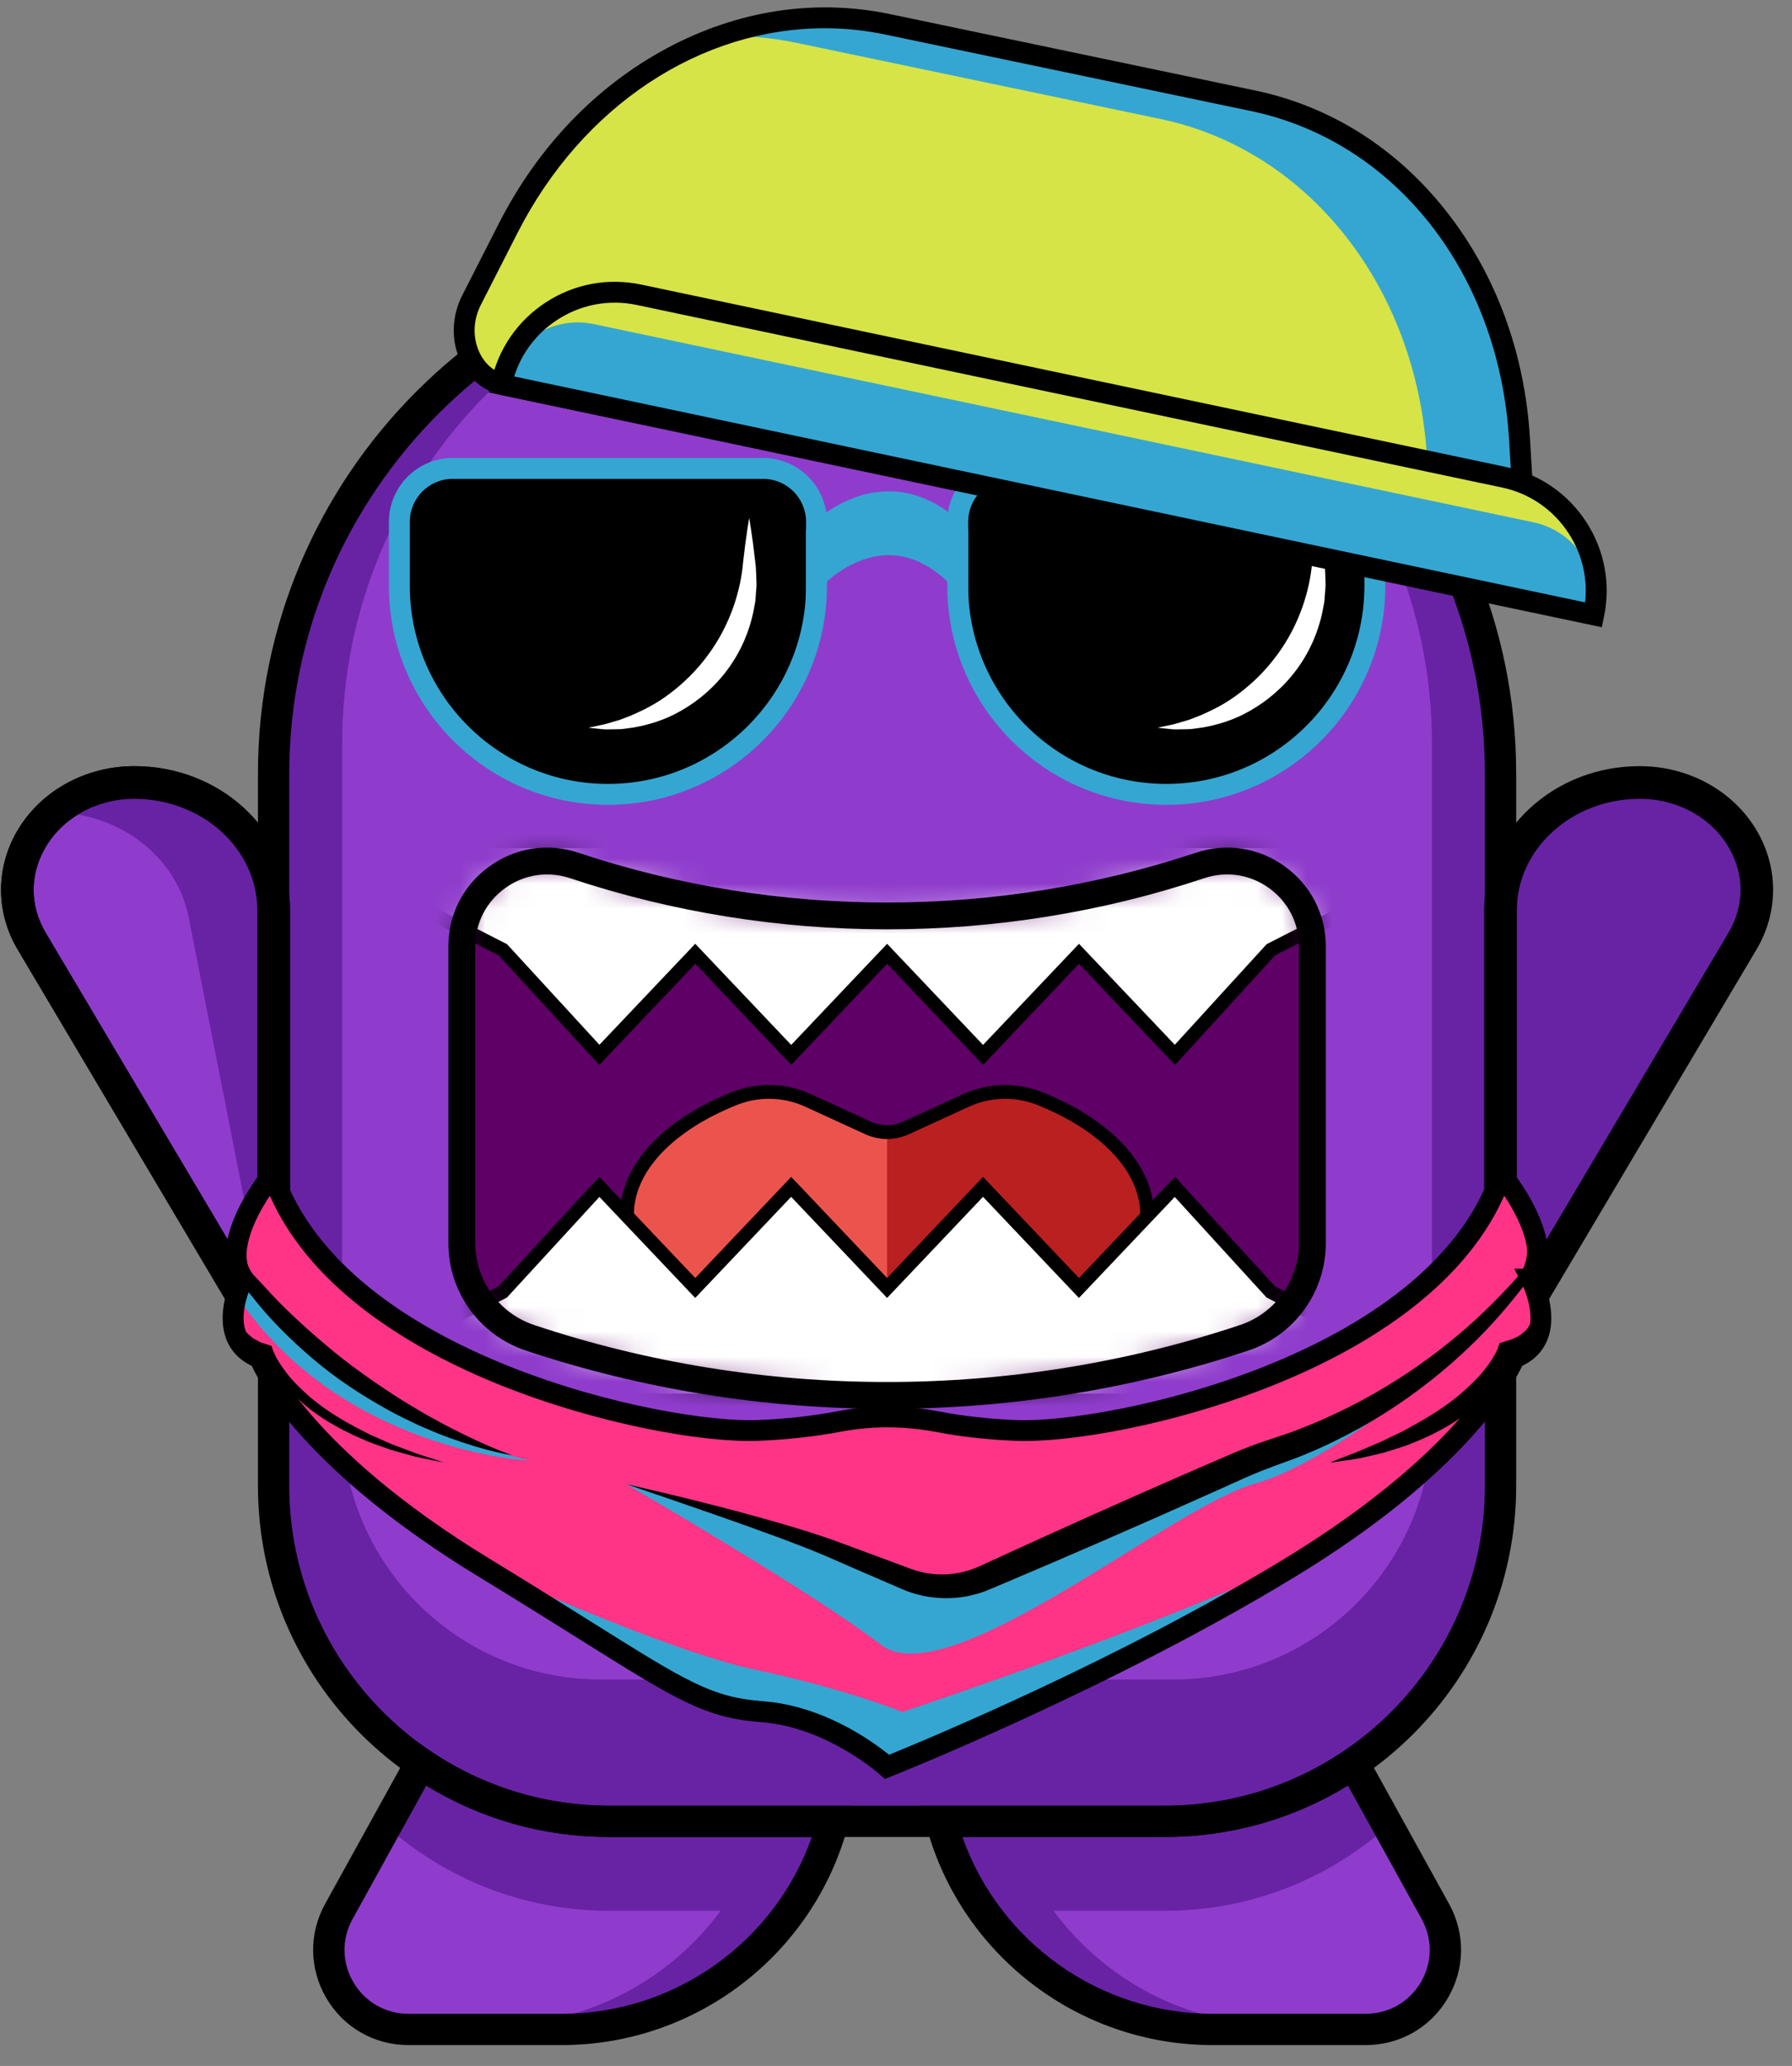 <svg width="72" height="83" viewBox="0 0 72 83" fill="none" xmlns="http://www.w3.org/2000/svg">
<rect x="0" y="0" width="72" height="83" fill="#808080" stroke="none"/>
<path d="M48.71 81.532H54.874C57.307 81.532 58.845 78.921 57.67 76.793L51.337 65.333H37.43V70.251C37.43 76.48 42.48 81.53 48.708 81.53L48.71 81.532Z" fill="#6823A5"/>
<path d="M42.329 76.766H46.814C50.253 76.766 53.39 75.475 55.771 73.354L57.672 76.793C58.664 78.589 57.724 80.726 55.946 81.352H51.408C47.686 81.352 44.385 79.547 42.33 76.766H42.329Z" fill="#8F3CCC"/>
<path d="M22.573 81.532H16.408C13.976 81.532 12.437 78.921 13.613 76.793L19.946 65.333H33.853V70.251C33.853 76.48 28.803 81.53 22.574 81.53L22.573 81.532Z" fill="#6823A5"/>
<path d="M46.814 73.171H24.469C17.027 73.171 10.994 67.138 10.994 59.696V31.077C10.994 19.428 20.437 9.983 32.087 9.983H39.195C50.844 9.983 60.289 19.426 60.289 31.077V59.696C60.289 67.138 54.256 73.171 46.814 73.171Z" fill="#6823A5"/>
<path d="M33.64 9.985H37.64C48.62 9.985 57.533 18.9 57.533 29.878V57.089C57.533 62.822 52.879 67.474 47.148 67.474H24.133C18.4 67.474 13.748 62.82 13.748 57.089V29.878C13.748 18.898 22.662 9.985 33.64 9.985Z" fill="#8F3CCC"/>
<path d="M46.814 73.8H24.469C16.692 73.8 10.364 67.472 10.364 59.696V31.077C10.364 19.099 20.11 9.354 32.087 9.354H39.195C51.173 9.354 60.918 19.099 60.918 31.077V59.696C60.918 67.472 54.59 73.8 46.814 73.8ZM32.087 10.614C20.803 10.614 11.623 19.795 11.623 31.079V59.697C11.623 66.78 17.386 72.543 24.469 72.543H46.814C53.896 72.543 59.66 66.78 59.66 59.697V31.079C59.66 19.795 50.479 10.614 39.195 10.614H32.087Z" fill="black"/>
<path d="M49.987 53.747C40.675 56.853 30.608 56.853 21.296 53.747C19.658 53.201 18.555 51.669 18.555 49.943V38.027C18.555 35.684 20.85 34.029 23.074 34.771C31.232 37.491 40.051 37.491 48.209 34.771C50.431 34.031 52.728 35.684 52.728 38.027V49.943C52.728 51.669 51.624 53.201 49.987 53.747Z" fill="#5E0066"/>
<path d="M24.025 30.191C26.925 30.191 29.276 27.84 29.276 24.94C29.276 22.04 26.925 19.689 24.025 19.689C21.125 19.689 18.774 22.04 18.774 24.94C18.774 27.84 21.125 30.191 24.025 30.191Z" fill="black"/>
<path d="M24.025 30.295C21.071 30.295 18.67 27.892 18.67 24.94C18.67 21.988 21.073 19.585 24.025 19.585C26.977 19.585 29.38 21.988 29.38 24.94C29.38 27.892 26.977 30.295 24.025 30.295ZM24.025 19.793C21.188 19.793 18.88 22.101 18.88 24.938C18.88 27.775 21.188 30.083 24.025 30.083C26.862 30.083 29.17 27.775 29.17 24.938C29.17 22.101 26.862 19.793 24.025 19.793Z" fill="#080808"/>
<path d="M47.258 30.191C50.158 30.191 52.509 27.84 52.509 24.94C52.509 22.04 50.158 19.689 47.258 19.689C44.358 19.689 42.007 22.04 42.007 24.94C42.007 27.84 44.358 30.191 47.258 30.191Z" fill="black"/>
<path d="M47.258 30.295C44.304 30.295 41.903 27.892 41.903 24.94C41.903 21.988 44.306 19.585 47.258 19.585C50.209 19.585 52.613 21.988 52.613 24.94C52.613 27.892 50.209 30.295 47.258 30.295ZM47.258 19.793C44.421 19.793 42.113 22.101 42.113 24.938C42.113 27.775 44.421 30.083 47.258 30.083C50.094 30.083 52.403 27.775 52.403 24.938C52.403 22.101 50.094 19.793 47.258 19.793Z" fill="#080808"/>
<path d="M48.604 25.713C49.652 25.713 50.501 24.864 50.501 23.816C50.501 22.769 49.652 21.92 48.604 21.92C47.557 21.92 46.708 22.769 46.708 23.816C46.708 24.864 47.557 25.713 48.604 25.713Z" fill="white"/>
<path d="M25.371 25.713C26.419 25.713 27.268 24.864 27.268 23.816C27.268 22.769 26.419 21.92 25.371 21.92C24.324 21.92 23.475 22.769 23.475 23.816C23.475 24.864 24.324 25.713 25.371 25.713Z" fill="white"/>
<mask id="mask0_2140_6758" style="mask-type:luminance" maskUnits="userSpaceOnUse" x="18" y="34" width="35" height="23">
<path d="M49.987 53.747C40.675 56.853 30.608 56.853 21.296 53.747C19.658 53.201 18.555 51.669 18.555 49.943V38.027C18.555 35.684 20.85 34.029 23.074 34.771C31.232 37.491 40.051 37.491 48.209 34.771C50.431 34.031 52.728 35.684 52.728 38.027V49.943C52.728 51.669 51.624 53.201 49.987 53.747Z" fill="white"/>
</mask>
<g mask="url(#mask0_2140_6758)">
<path d="M46.091 48.793C46.091 51.971 41.414 54.547 35.641 54.547C29.869 54.547 25.192 51.971 25.192 48.793C25.192 46.877 26.892 45.178 29.51 44.133C30.464 43.752 31.536 43.783 32.47 44.211L34.876 45.314C35.361 45.537 35.92 45.537 36.405 45.314L38.811 44.211C39.745 43.781 40.817 43.752 41.771 44.133C44.387 45.179 46.089 46.877 46.089 48.793H46.091Z" fill="#EB544D"/>
<path d="M35.641 45.48C35.902 45.48 36.164 45.424 36.407 45.313L38.812 44.209C39.747 43.779 40.819 43.75 41.773 44.132C44.389 45.178 46.091 46.875 46.091 48.791C46.091 51.969 41.414 54.545 35.641 54.545" fill="#BA2020"/>
<path d="M11.663 33.795L20.201 38.156L24.081 42.379L27.935 38.318L31.789 42.379L35.643 38.318L39.497 42.379L43.352 38.318L47.206 42.379L51.06 38.156L59.6 33.795H11.663Z" fill="white"/>
<path d="M47.211 42.785L43.353 38.719L39.499 42.782L35.645 38.719L31.791 42.782L27.937 38.719L24.079 42.785L20.034 38.381L10.516 33.52H60.749L51.232 38.381L47.211 42.787V42.785ZM27.935 37.917L31.789 41.98L35.643 37.917L39.497 41.98L43.352 37.917L47.202 41.974L50.891 37.933L58.452 34.072H12.811L20.372 37.933L24.084 41.974L27.935 37.915V37.917Z" fill="black"/>
<path d="M35.642 54.824C29.727 54.824 24.917 52.118 24.917 48.793C24.917 46.839 26.596 45 29.407 43.876C30.425 43.47 31.584 43.499 32.586 43.959L34.991 45.063C35.404 45.252 35.879 45.252 36.291 45.063L38.696 43.959C39.697 43.499 40.856 43.47 41.874 43.876C44.685 45 46.364 46.839 46.364 48.793C46.364 52.118 41.552 54.824 35.642 54.824ZM30.898 44.144C30.461 44.144 30.024 44.225 29.612 44.39C27.018 45.428 25.469 47.074 25.469 48.795C25.469 51.815 30.033 54.274 35.642 54.274C41.25 54.274 45.814 51.816 45.814 48.795C45.814 47.074 44.265 45.428 41.671 44.39C40.792 44.04 39.792 44.065 38.928 44.462L36.522 45.566C35.963 45.823 35.322 45.823 34.761 45.566L32.355 44.462C31.895 44.25 31.395 44.144 30.898 44.144Z" fill="black"/>
<path d="M11.663 56.266L20.201 51.905L24.081 47.682L27.935 51.743L31.789 47.682L35.643 51.743L39.497 47.682L43.352 51.743L47.206 47.682L51.06 51.905L59.6 56.266H11.663Z" fill="white"/>
<path d="M60.748 56.543H10.514L20.032 51.682L24.077 47.278L27.935 51.344L31.789 47.281L35.643 51.344L39.497 47.281L43.352 51.344L47.209 47.278L51.231 51.684L60.748 56.544V56.543ZM12.809 55.991H58.45L50.889 52.129L47.2 48.088L43.35 52.145L39.496 48.083L35.642 52.145L31.787 48.083L27.933 52.145L24.083 48.086L20.37 52.127L12.809 55.991Z" fill="black"/>
</g>
<path d="M35.641 56.6C30.723 56.6 25.806 55.82 21.125 54.258C19.265 53.638 18.015 51.903 18.015 49.943V38.027C18.015 36.734 18.616 35.56 19.666 34.805C20.714 34.05 22.019 33.851 23.245 34.261C31.239 36.926 40.044 36.926 48.04 34.261C49.266 33.852 50.571 34.05 51.619 34.805C52.667 35.56 53.269 36.736 53.269 38.027V49.943C53.269 51.904 52.02 53.638 50.159 54.258C45.478 55.818 40.562 56.6 35.643 56.6H35.641ZM21.979 35.131C21.384 35.131 20.8 35.318 20.297 35.679C19.533 36.229 19.096 37.085 19.096 38.027V49.943C19.096 51.439 20.049 52.762 21.467 53.235C30.608 56.284 40.677 56.284 49.818 53.235C51.236 52.762 52.191 51.439 52.191 49.943V38.027C52.191 37.085 51.752 36.229 50.99 35.679C50.226 35.129 49.276 34.983 48.383 35.282C40.168 38.021 31.12 38.021 22.907 35.282C22.601 35.181 22.29 35.131 21.983 35.131H21.979Z" fill="black"/>
<path d="M28.954 76.766H24.469C21.03 76.766 17.893 75.475 15.511 73.354L13.611 76.793C12.619 78.589 13.559 80.726 15.337 81.352H19.874C23.597 81.352 26.898 79.547 28.954 76.766Z" fill="#8F3CCC"/>
<path d="M22.572 82.161H16.408C15.042 82.161 13.811 81.458 13.117 80.281C12.423 79.103 12.401 77.686 13.063 76.489L16.683 69.935L17.255 70.323C19.387 71.774 21.882 72.542 24.471 72.542H34.289L34.077 73.333C32.688 78.53 27.958 82.161 22.572 82.161ZM17.125 71.738L14.165 77.099C13.721 77.9 13.735 78.851 14.201 79.642C14.666 80.431 15.491 80.904 16.41 80.904H22.574C27.111 80.904 31.129 78.023 32.618 73.802H24.471C21.86 73.802 19.335 73.092 17.125 71.738Z" fill="black"/>
<path d="M54.876 82.161H48.712C43.328 82.161 38.597 78.531 37.209 73.333L36.997 72.542H46.816C49.404 72.542 51.899 71.774 54.031 70.323L54.601 69.935L58.222 76.489C58.883 77.686 58.863 79.103 58.168 80.281C57.474 81.458 56.242 82.161 54.876 82.161ZM38.669 73.8C40.157 78.021 44.175 80.903 48.712 80.903H54.876C55.793 80.903 56.618 80.431 57.086 79.641C57.551 78.851 57.566 77.9 57.121 77.097L54.159 71.736C51.95 73.088 49.426 73.798 46.814 73.798L38.669 73.8Z" fill="black"/>
<path d="M21.368 27.924C21.808 27.924 22.165 27.567 22.165 27.128C22.165 26.688 21.808 26.331 21.368 26.331C20.928 26.331 20.572 26.688 20.572 27.128C20.572 27.567 20.928 27.924 21.368 27.924Z" fill="white"/>
<path d="M44.601 27.924C45.041 27.924 45.397 27.567 45.397 27.128C45.397 26.688 45.041 26.331 44.601 26.331C44.161 26.331 43.804 26.688 43.804 27.128C43.804 27.567 44.161 27.924 44.601 27.924Z" fill="white"/>
<path d="M5.401 31.438C8.491 31.438 10.995 33.737 10.995 36.572V54.198L1.274 37.815C-0.43 34.94 1.835 31.44 5.401 31.44V31.438Z" fill="#8F3CCC"/>
<path d="M11.652 56.591L0.709 38.147C-0.162 36.677 -0.18 34.913 0.663 33.432C1.594 31.796 3.409 30.78 5.401 30.78C8.847 30.78 11.652 33.378 11.652 36.571V56.591ZM5.401 32.094C3.88 32.094 2.503 32.857 1.804 34.083C1.188 35.165 1.2 36.403 1.838 37.478L10.338 51.804V36.572C10.338 34.104 8.123 32.096 5.401 32.094Z" fill="black"/>
<path d="M8.996 44.047L7.58 36.853C7.096 34.394 4.777 32.663 2.153 32.632C2.978 31.904 4.101 31.438 5.399 31.438C8.49 31.438 10.994 33.737 10.994 36.572V54.198L8.996 44.049V44.047Z" fill="#6823A5"/>
<path d="M11.652 56.591L0.709 38.147C-0.162 36.677 -0.18 34.913 0.663 33.432C1.594 31.796 3.409 30.78 5.401 30.78C8.847 30.78 11.652 33.378 11.652 36.571V56.591ZM5.401 32.094C3.88 32.094 2.503 32.857 1.804 34.083C1.188 35.165 1.2 36.403 1.838 37.478L10.338 51.804V36.572C10.338 34.104 8.123 32.096 5.401 32.094Z" fill="black"/>
<path d="M65.882 31.438C62.791 31.438 60.287 33.737 60.287 36.572V43.883V54.197L70.009 37.813C71.713 34.938 69.448 31.438 65.882 31.438Z" fill="#6823A5"/>
<path d="M59.631 56.591V36.572C59.631 35.016 60.289 33.554 61.483 32.458C62.66 31.377 64.222 30.78 65.882 30.78C67.873 30.78 69.689 31.796 70.62 33.432C71.463 34.913 71.447 36.677 70.573 38.147L59.631 56.589V56.591ZM65.882 32.094C64.551 32.094 63.306 32.567 62.371 33.425C61.452 34.268 60.945 35.386 60.945 36.571V51.802L69.445 37.477C70.083 36.402 70.095 35.163 69.479 34.081C68.781 32.855 67.402 32.093 65.882 32.093V32.094Z" fill="black"/>
<path d="M61.528 51.391C62.545 49.844 60.327 47.18 60.327 47.18C57.691 54.815 44.721 57.628 40.808 57.467C39.546 57.414 38.516 57.276 37.723 57.125C36.396 56.871 35.032 56.857 33.705 57.109C32.868 57.267 31.782 57.413 30.475 57.467C26.561 57.628 13.591 54.815 10.956 47.18C10.956 47.18 8.738 49.844 9.755 51.391C9.755 51.391 8.529 53.79 10.433 54.551C10.433 54.551 11.92 58.389 19.409 62.956C26.898 67.523 27.838 68.562 30.63 68.768C33.421 68.977 35.64 70.983 35.64 70.983C35.64 70.983 44.382 67.524 51.871 62.956C59.36 58.391 60.846 54.551 60.846 54.551C62.752 53.79 61.524 51.391 61.524 51.391H61.528Z" fill="#FF3486"/>
<path d="M35.641 70.983C35.641 70.983 44.383 67.524 51.872 62.956C52.165 62.779 52.444 62.602 52.719 62.426C46.467 65.385 36.26 68.779 36.26 68.779C36.26 68.779 34.011 67.861 30.338 67.08C26.666 66.3 19.41 62.955 19.41 62.955C26.899 67.521 27.84 68.56 30.631 68.766C33.423 68.975 35.641 70.981 35.641 70.981V70.983Z" fill="#35A6D2"/>
<path d="M21.265 58.682C21.265 58.682 13.676 58.315 9.484 52.011L9.85 51.25C9.85 51.25 14.005 56.823 21.265 58.682Z" fill="#35A6D2"/>
<path d="M10.956 47.18C10.956 47.18 10.92 47.231 10.85 47.326C10.783 47.423 10.674 47.558 10.553 47.745C10.438 47.935 10.287 48.16 10.158 48.442C10.019 48.719 9.899 49.052 9.827 49.42C9.753 49.789 9.755 50.204 9.874 50.607C9.933 50.804 10.025 51.008 10.145 51.169L10.167 51.196L10.19 51.221L10.255 51.29C10.298 51.337 10.341 51.382 10.384 51.428C10.47 51.522 10.557 51.615 10.647 51.712C11.342 52.489 12.18 53.265 13.093 54.037C14.005 54.813 14.943 55.468 15.815 56.036C16.25 56.323 16.68 56.569 17.079 56.809C17.487 57.032 17.864 57.245 18.218 57.422C19.631 58.144 20.573 58.464 20.573 58.464C20.573 58.464 20.327 58.428 19.89 58.326C19.452 58.225 18.824 58.045 18.066 57.769C17.684 57.634 17.278 57.459 16.841 57.271C16.412 57.066 15.951 56.85 15.486 56.586C14.553 56.062 13.552 55.424 12.606 54.619C11.661 53.819 10.823 52.974 10.163 52.131C10.079 52.027 9.998 51.923 9.915 51.822C9.874 51.772 9.834 51.719 9.795 51.669L9.735 51.594C9.726 51.583 9.715 51.568 9.699 51.547L9.667 51.496C9.511 51.239 9.426 50.984 9.374 50.727C9.275 50.213 9.334 49.729 9.464 49.327C9.593 48.924 9.769 48.59 9.953 48.32C10.129 48.045 10.316 47.84 10.463 47.667C10.614 47.5 10.747 47.383 10.83 47.301C10.915 47.22 10.96 47.177 10.96 47.177L10.956 47.18Z" fill="black"/>
<path d="M17.846 58.759C17.846 58.759 17.677 58.725 17.375 58.666C17.223 58.635 17.038 58.596 16.822 58.55C16.606 58.506 16.367 58.43 16.097 58.358C15.963 58.32 15.824 58.281 15.677 58.238C15.533 58.187 15.384 58.133 15.231 58.08C15.076 58.024 14.916 57.97 14.755 57.903C14.595 57.831 14.429 57.76 14.26 57.684C13.591 57.373 12.869 56.976 12.209 56.413C11.848 56.095 11.51 55.762 11.242 55.394C11.109 55.211 10.987 55.023 10.884 54.831C10.83 54.738 10.789 54.637 10.744 54.54C10.724 54.49 10.704 54.439 10.686 54.391L10.674 54.353C10.67 54.34 10.665 54.324 10.665 54.326V54.312L10.65 54.304L10.555 54.269C10.492 54.243 10.431 54.22 10.37 54.197C10.257 54.128 10.14 54.067 10.037 53.993C9.84 53.832 9.669 53.648 9.577 53.438C9.376 53.023 9.394 52.617 9.442 52.313C9.495 52.004 9.579 51.773 9.644 51.619C9.708 51.466 9.753 51.389 9.753 51.389C9.753 51.389 9.721 51.471 9.676 51.63C9.631 51.788 9.574 52.023 9.556 52.324C9.538 52.62 9.563 52.998 9.766 53.336C9.858 53.51 10.016 53.65 10.19 53.778C10.282 53.835 10.388 53.88 10.487 53.936C10.543 53.954 10.598 53.972 10.656 53.99C10.74 54.019 10.825 54.047 10.911 54.076C10.924 54.117 10.936 54.162 10.951 54.206L10.979 54.281C10.999 54.324 11.017 54.367 11.037 54.41C11.082 54.495 11.123 54.585 11.177 54.669C11.278 54.842 11.398 55.009 11.528 55.178C11.788 55.513 12.11 55.822 12.454 56.126C13.079 56.659 13.764 57.062 14.4 57.398C14.56 57.481 14.719 57.56 14.87 57.637C15.024 57.709 15.179 57.772 15.326 57.839C15.473 57.903 15.616 57.966 15.754 58.027C15.894 58.08 16.029 58.13 16.157 58.178C16.416 58.272 16.646 58.371 16.854 58.435C17.063 58.502 17.242 58.559 17.39 58.608C17.683 58.705 17.846 58.759 17.846 58.759Z" fill="black"/>
<path d="M53.436 58.759C53.436 58.759 53.598 58.694 53.886 58.579C54.029 58.524 54.208 58.457 54.411 58.378C54.615 58.302 54.84 58.193 55.094 58.089C55.219 58.035 55.351 57.979 55.489 57.921C55.624 57.857 55.762 57.788 55.906 57.718C56.05 57.648 56.201 57.582 56.352 57.504C56.501 57.423 56.654 57.341 56.81 57.254C57.431 56.907 58.096 56.501 58.705 55.982C59.038 55.687 59.354 55.39 59.611 55.072C59.737 54.912 59.858 54.754 59.958 54.59C60.012 54.511 60.052 54.428 60.098 54.349C60.12 54.304 60.14 54.261 60.161 54.218C60.192 54.132 60.221 54.047 60.249 53.963C60.359 53.927 60.467 53.891 60.575 53.857C60.629 53.843 60.683 53.826 60.735 53.812C60.828 53.765 60.927 53.727 61.015 53.679C61.179 53.569 61.33 53.451 61.421 53.294C61.625 52.992 61.673 52.629 61.671 52.338C61.671 52.041 61.626 51.802 61.59 51.642C61.554 51.48 61.528 51.396 61.528 51.396C61.528 51.396 61.578 51.471 61.651 51.621C61.725 51.772 61.826 52 61.894 52.313C61.959 52.622 61.998 53.042 61.797 53.495C61.706 53.726 61.528 53.929 61.319 54.108C61.211 54.191 61.091 54.26 60.968 54.335C60.906 54.362 60.841 54.389 60.776 54.416C60.756 54.427 60.751 54.43 60.742 54.439V54.47C60.722 54.518 60.706 54.567 60.688 54.615C60.643 54.716 60.6 54.824 60.546 54.923C60.444 55.124 60.319 55.318 60.185 55.511C59.911 55.894 59.57 56.237 59.198 56.564C58.522 57.139 57.779 57.533 57.094 57.833C56.922 57.905 56.753 57.974 56.589 58.042C56.424 58.103 56.259 58.151 56.102 58.204C55.944 58.254 55.793 58.301 55.646 58.347C55.496 58.383 55.354 58.417 55.218 58.452C54.944 58.513 54.7 58.578 54.481 58.612C54.261 58.644 54.073 58.673 53.918 58.696C53.611 58.737 53.44 58.761 53.44 58.761L53.436 58.759Z" fill="black"/>
<path d="M25.166 59.631C25.166 59.631 32.679 63.983 35.386 66.072C38.093 68.161 47.011 60.548 50.439 59.6C53.867 58.653 60.717 53.005 61.166 51.39C61.166 51.39 56.219 57.463 49.681 58.921C43.143 60.379 40.108 65.141 35.246 62.955C30.383 60.769 25.166 59.629 25.166 59.631Z" fill="#35A6D2"/>
<path d="M60.327 47.18C60.327 47.18 60.388 47.265 60.506 47.428C60.564 47.511 60.641 47.61 60.726 47.736C60.805 47.864 60.897 48.011 61.001 48.176C61.186 48.521 61.421 48.953 61.567 49.517C61.639 49.8 61.688 50.114 61.675 50.458C61.664 50.628 61.644 50.808 61.589 50.988C61.565 51.08 61.528 51.169 61.488 51.259C61.441 51.353 61.404 51.432 61.315 51.536L61.328 51.522C60.717 52.331 59.962 53.231 59.016 54.134C58.072 55.034 56.949 55.947 55.64 56.771C54.989 57.188 54.287 57.574 53.544 57.936C53.174 58.117 52.791 58.286 52.397 58.448C52.007 58.608 51.583 58.755 51.205 58.894C50.817 59.038 50.431 59.192 50.048 59.361C49.654 59.539 49.257 59.717 48.856 59.897C48.05 60.257 47.229 60.621 46.397 60.992C44.986 61.614 43.605 62.214 42.269 62.788C41.6 63.072 40.943 63.352 40.299 63.627C40.137 63.695 39.977 63.764 39.819 63.83C39.742 63.863 39.643 63.9 39.555 63.936C39.463 63.967 39.373 64.001 39.28 64.026C38.911 64.132 38.534 64.195 38.16 64.206C37.786 64.217 37.417 64.183 37.063 64.107C36.887 64.066 36.713 64.021 36.544 63.96C36.377 63.906 36.204 63.825 36.067 63.767C35.489 63.517 34.926 63.275 34.383 63.039C33.84 62.806 33.315 62.566 32.81 62.36C32.307 62.153 31.812 61.968 31.341 61.79C29.45 61.092 27.899 60.566 26.831 60.197C25.761 59.832 25.168 59.629 25.168 59.629C25.168 59.629 25.779 59.762 26.881 60.026C27.982 60.294 29.573 60.682 31.521 61.249C32.008 61.394 32.517 61.545 33.047 61.725C33.576 61.903 34.11 62.11 34.672 62.315C35.231 62.523 35.81 62.737 36.405 62.958C36.562 63.016 36.682 63.064 36.822 63.104C36.959 63.145 37.099 63.176 37.241 63.203C37.525 63.251 37.82 63.264 38.113 63.244C38.406 63.224 38.701 63.163 38.985 63.07C39.057 63.048 39.125 63.018 39.197 62.992L39.411 62.899C39.567 62.827 39.726 62.753 39.886 62.681C40.522 62.39 41.171 62.094 41.832 61.792C43.157 61.19 44.531 60.575 45.942 59.951C46.776 59.586 47.599 59.225 48.408 58.872C48.815 58.696 49.219 58.524 49.618 58.351C50.03 58.178 50.441 58.024 50.853 57.884C51.276 57.743 51.646 57.625 52.027 57.483C52.403 57.339 52.773 57.191 53.133 57.032C53.852 56.712 54.54 56.37 55.184 56C56.478 55.268 57.609 54.452 58.578 53.638C59.548 52.823 60.348 52.002 61.01 51.259L61.022 51.245C61.033 51.234 61.062 51.2 61.082 51.171C61.105 51.142 61.121 51.108 61.143 51.076C61.179 51.009 61.215 50.941 61.24 50.867C61.297 50.725 61.326 50.574 61.349 50.425C61.386 50.127 61.367 49.836 61.323 49.568C61.234 49.028 61.044 48.586 60.897 48.23C60.81 48.056 60.735 47.903 60.668 47.77C60.598 47.639 60.533 47.533 60.483 47.445C60.382 47.269 60.33 47.179 60.33 47.179L60.327 47.18Z" fill="black"/>
<path d="M35.551 71.47L35.357 71.296C35.336 71.278 33.207 69.383 30.597 69.189C28.332 69.022 27.176 68.297 23.347 65.896C22.245 65.205 20.875 64.346 19.189 63.318C12.446 59.205 10.492 55.678 10.113 54.873C9.613 54.633 9.268 54.269 9.086 53.785C8.75 52.892 9.099 51.856 9.282 51.416C8.4 49.629 10.535 47.029 10.631 46.914L11.107 46.343L11.35 47.047C13.918 54.488 26.739 57.206 30.455 57.051C31.57 57.005 32.636 56.888 33.624 56.701C34.985 56.442 36.389 56.447 37.798 56.717C38.73 56.895 39.747 57.006 40.822 57.051C44.536 57.206 57.359 54.488 59.928 47.047L60.17 46.343L60.647 46.914C60.742 47.028 62.881 49.632 61.993 51.419C62.176 51.861 62.523 52.893 62.189 53.783C62.007 54.267 61.662 54.633 61.161 54.873C60.781 55.678 58.827 59.208 52.084 63.318C44.651 67.852 35.877 71.341 35.789 71.377L35.551 71.47ZM10.843 48.04C10.249 48.929 9.561 50.332 10.106 51.159L10.241 51.362L10.129 51.579C10.124 51.59 9.575 52.69 9.876 53.486C9.992 53.794 10.226 54.013 10.589 54.159L10.758 54.227L10.825 54.398C10.839 54.434 12.385 58.178 19.628 62.597C21.318 63.627 22.691 64.488 23.795 65.18C27.584 67.557 28.602 68.195 30.662 68.348C33.103 68.529 35.091 69.987 35.719 70.498C37.155 69.915 44.957 66.681 51.653 62.597C58.896 58.18 60.442 54.434 60.456 54.396L60.523 54.227L60.691 54.159C61.056 54.013 61.29 53.794 61.405 53.485C61.705 52.69 61.155 51.59 61.15 51.577L60.841 50.968H61.276C61.621 50.129 60.988 48.863 60.438 48.038C58.723 51.91 54.524 54.295 51.202 55.635C47.243 57.231 42.968 57.975 40.788 57.884C39.673 57.837 38.615 57.72 37.642 57.535C36.337 57.285 35.039 57.28 33.781 57.519C32.752 57.713 31.645 57.835 30.489 57.884C28.312 57.975 24.034 57.229 20.075 55.635C16.757 54.297 12.558 51.914 10.843 48.04Z" fill="black"/>
<path d="M24.424 31.915C19.797 31.915 16.045 28.163 16.045 23.536V20.963C16.045 19.779 17.005 18.817 18.192 18.817H30.66C31.845 18.817 32.806 19.777 32.806 20.963V23.536C32.806 28.163 29.055 31.915 24.428 31.915H24.424Z" fill="black"/>
<path d="M24.427 32.334H24.424C19.572 32.334 15.626 28.386 15.626 23.536V20.963C15.626 19.549 16.777 18.398 18.192 18.398H30.66C32.075 18.398 33.225 19.549 33.225 20.963V23.536C33.225 28.388 29.279 32.334 24.427 32.334ZM18.192 19.238C17.239 19.238 16.466 20.012 16.466 20.963V23.536C16.466 27.924 20.036 31.494 24.424 31.494H24.427C28.816 31.494 32.386 27.924 32.386 23.536V20.963C32.386 20.011 31.611 19.238 30.66 19.238H18.192Z" fill="#35A6D2"/>
<path d="M46.859 31.915C42.231 31.915 38.48 28.163 38.48 23.536V20.963C38.48 19.779 39.44 18.817 40.626 18.817H53.095C54.279 18.817 55.241 19.777 55.241 20.963V23.536C55.241 28.163 51.489 31.915 46.862 31.915H46.859Z" fill="black"/>
<path d="M46.862 32.334H46.858C42.007 32.334 38.061 28.386 38.061 23.536V20.963C38.061 19.549 39.211 18.398 40.626 18.398H53.094C54.509 18.398 55.66 19.549 55.66 20.963V23.536C55.66 28.388 51.714 32.334 46.862 32.334ZM40.626 19.238C39.673 19.238 38.9 20.012 38.9 20.963V23.536C38.9 27.924 42.47 31.494 46.858 31.494H46.862C51.25 31.494 54.82 27.924 54.82 23.536V20.963C54.82 20.011 54.045 19.238 53.094 19.238H40.626Z" fill="#35A6D2"/>
<path d="M46.517 29.234C46.517 29.234 46.686 29.198 46.986 29.134C47.137 29.11 47.315 29.053 47.52 28.992C47.623 28.957 47.734 28.938 47.846 28.891C47.957 28.848 48.076 28.801 48.2 28.753C48.687 28.546 49.249 28.271 49.789 27.854C50.332 27.446 50.864 26.926 51.32 26.302C52.241 25.053 52.635 23.654 52.721 22.581C52.843 21.486 52.965 20.809 52.965 20.809C52.965 20.809 53.087 21.486 53.21 22.581C53.217 22.65 53.224 22.72 53.233 22.792C53.237 22.867 53.24 22.943 53.244 23.02C53.249 23.176 53.26 23.34 53.26 23.511C53.248 23.681 53.235 23.856 53.222 24.037C53.219 24.129 53.204 24.221 53.185 24.312C53.167 24.404 53.149 24.498 53.131 24.593C52.974 25.346 52.644 26.157 52.11 26.881C51.579 27.608 50.907 28.167 50.238 28.548C49.571 28.938 48.894 29.125 48.334 29.225C48.194 29.245 48.059 29.263 47.932 29.281C47.806 29.301 47.684 29.294 47.571 29.299C47.346 29.305 47.155 29.312 46.999 29.288C46.686 29.258 46.519 29.236 46.519 29.236L46.517 29.234Z" fill="white"/>
<path d="M23.653 29.234C23.653 29.234 23.822 29.198 24.122 29.134C24.273 29.11 24.451 29.053 24.656 28.992C24.758 28.957 24.87 28.938 24.981 28.891C25.093 28.848 25.211 28.801 25.335 28.753C25.823 28.546 26.385 28.271 26.925 27.854C27.467 27.446 28 26.926 28.456 26.302C29.377 25.053 29.77 23.654 29.857 22.581C29.979 21.486 30.101 20.809 30.101 20.809C30.101 20.809 30.223 21.486 30.346 22.581C30.353 22.65 30.36 22.72 30.369 22.792C30.372 22.867 30.376 22.943 30.38 23.02C30.385 23.176 30.396 23.34 30.396 23.511C30.383 23.681 30.371 23.856 30.358 24.037C30.355 24.129 30.34 24.221 30.32 24.312C30.302 24.404 30.284 24.498 30.266 24.593C30.11 25.346 29.779 26.157 29.245 26.881C28.715 27.608 28.043 28.167 27.374 28.548C26.707 28.938 26.029 29.125 25.47 29.225C25.33 29.245 25.195 29.263 25.068 29.281C24.942 29.301 24.82 29.294 24.706 29.299C24.482 29.305 24.291 29.312 24.135 29.288C23.822 29.258 23.655 29.236 23.655 29.236L23.653 29.234Z" fill="white"/>
<path d="M32.803 23.183C32.803 23.183 35.557 20.261 38.48 23.183V21.458C35.557 18.535 32.803 21.458 32.803 21.458V23.183Z" fill="#35A6D2"/>
<path d="M32.384 24.233V21.291L32.499 21.17C32.553 21.113 33.842 19.766 35.656 19.739C36.769 19.725 37.818 20.201 38.778 21.161L38.901 21.283V24.196L38.183 23.478C37.392 22.687 36.544 22.287 35.674 22.303C34.218 22.321 33.119 23.459 33.108 23.471L32.384 24.233ZM33.222 21.637V22.296C33.784 21.911 34.636 21.479 35.654 21.465C36.492 21.449 37.302 21.724 38.059 22.272V21.636C37.304 20.924 36.504 20.575 35.672 20.579C34.489 20.593 33.542 21.35 33.222 21.637Z" fill="#35A6D2"/>
<path d="M58.68 23.503L20.257 15.466C18.889 15.18 18.227 13.469 18.941 12.067L20.422 9.16C23.538 3.05 29.725 -0.267 35.686 0.981L50.348 4.048C56.309 5.295 60.648 10.814 61.054 17.659L61.247 20.917C61.34 22.488 60.048 23.791 58.68 23.503Z" fill="#D6E447"/>
<path d="M61.247 20.915L61.054 17.657C60.65 10.812 56.309 5.293 50.348 4.046L35.686 0.979C33.392 0.499 31.064 0.698 28.891 1.47C29.912 1.423 30.944 1.5 31.968 1.714L46.63 4.781C52.591 6.029 56.931 11.547 57.337 18.393L57.529 21.65C57.563 22.218 57.414 22.748 57.148 23.183L58.68 23.503C60.048 23.789 61.34 22.488 61.247 20.915Z" fill="#35A6D2"/>
<path d="M59.059 23.962C58.904 23.962 58.748 23.946 58.594 23.913L20.171 15.876C19.453 15.727 18.849 15.238 18.513 14.535C18.118 13.712 18.139 12.718 18.567 11.876L20.048 8.969C21.616 5.895 23.947 3.465 26.79 1.941C29.644 0.411 32.751 -0.064 35.772 0.569L50.434 3.636C53.456 4.269 56.113 5.948 58.114 8.493C60.107 11.028 61.269 14.188 61.473 17.632L61.666 20.89C61.721 21.834 61.342 22.752 60.65 23.349C60.188 23.75 59.625 23.962 59.059 23.962ZM33.137 1.135C28.168 1.135 23.413 4.218 20.796 9.351L19.315 12.257C19.004 12.869 18.988 13.584 19.27 14.174C19.497 14.645 19.878 14.959 20.343 15.056L58.766 23.094C59.232 23.192 59.706 23.058 60.102 22.716C60.596 22.29 60.868 21.627 60.826 20.944L60.634 17.686C60.237 10.992 56.068 5.676 50.26 4.461L35.598 1.394C34.778 1.22 33.955 1.135 33.137 1.135Z" fill="black"/>
<path d="M25.671 11.842L60.431 19.173C62.951 19.705 64.565 22.182 64.033 24.703L20.142 15.445C20.672 12.924 23.149 11.31 25.671 11.842Z" fill="#D6E447"/>
<path d="M23.86 13.021L61.608 20.983C63.303 21.341 64.389 23.006 64.032 24.703L20.14 15.445C20.498 13.749 22.164 12.664 23.86 13.021Z" fill="#35A6D2"/>
<path d="M64.357 25.199L19.644 15.768L19.73 15.358C20.011 14.03 20.793 12.888 21.93 12.148C23.068 11.405 24.427 11.152 25.758 11.432L60.517 18.763C61.845 19.044 62.987 19.826 63.728 20.963C64.47 22.101 64.724 23.46 64.443 24.791L64.357 25.199ZM20.658 15.125L63.688 24.201C63.796 23.227 63.566 22.254 63.023 21.422C62.403 20.471 61.452 19.818 60.343 19.585L25.583 12.252C24.474 12.018 23.34 12.23 22.389 12.851C21.556 13.393 20.953 14.19 20.658 15.125Z" fill="black"/>
</svg>

